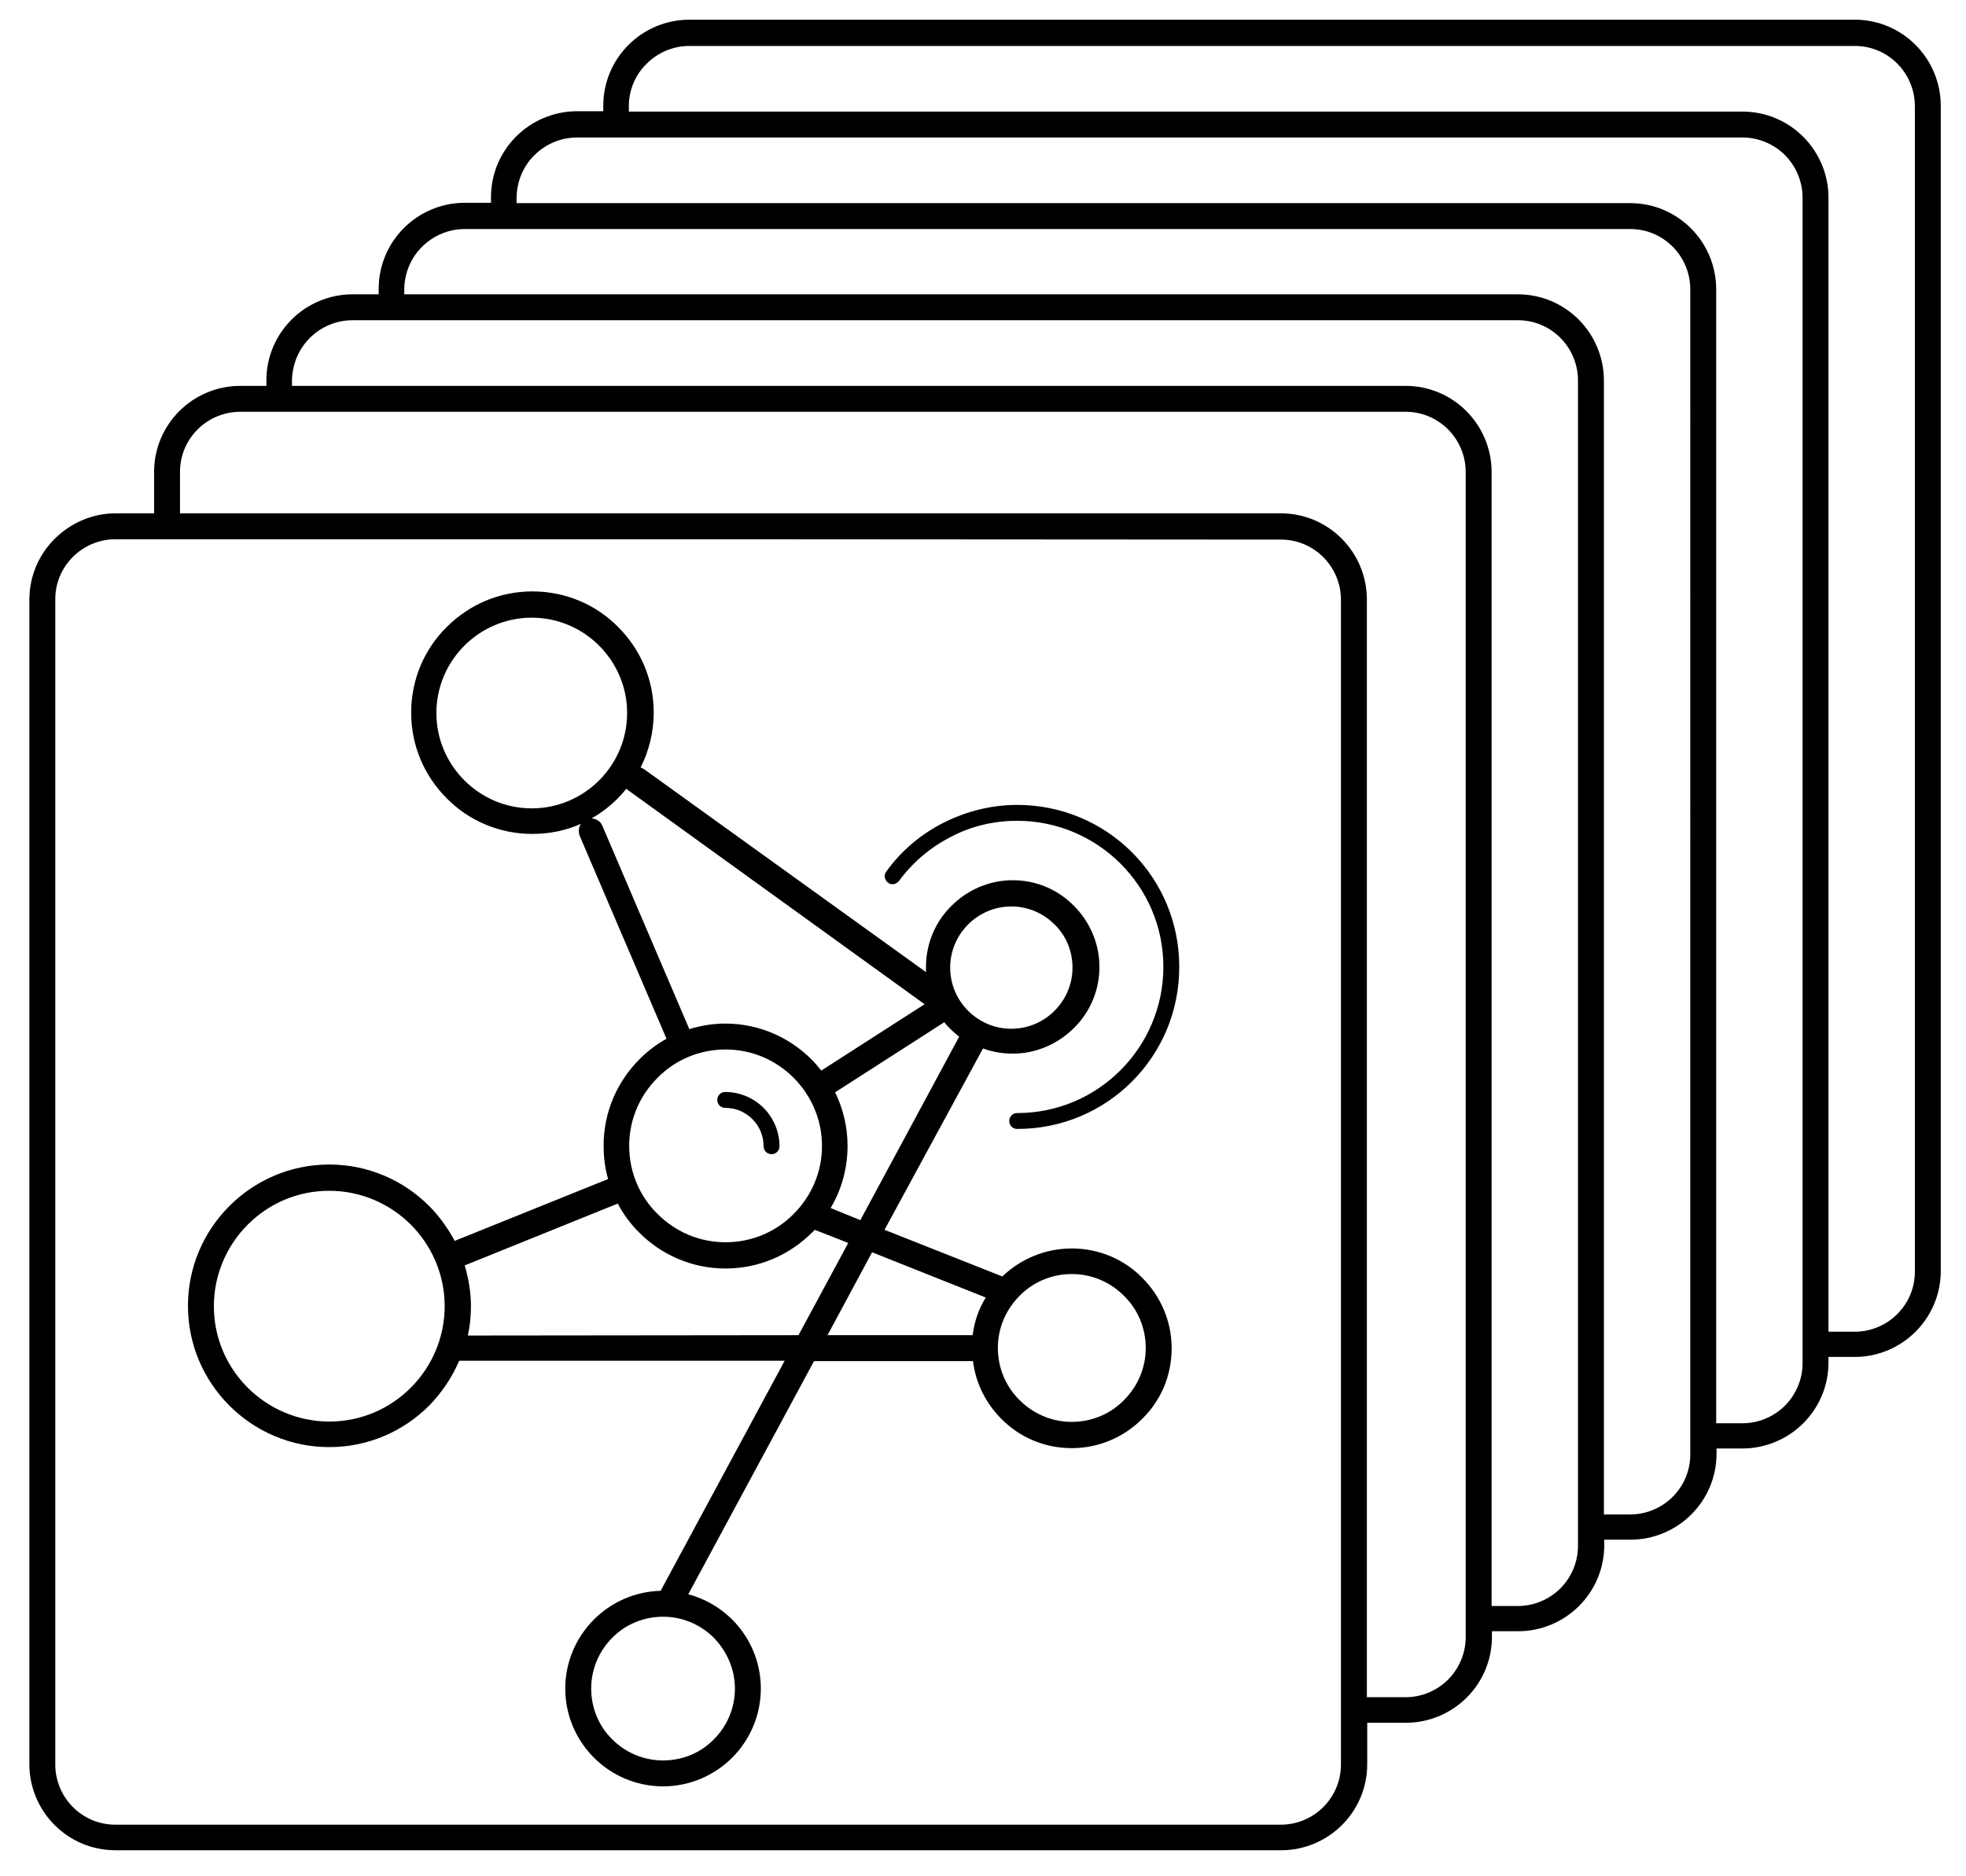 <?xml version="1.0" encoding="utf-8"?>
<!-- Generator: Adobe Illustrator 25.4.1, SVG Export Plug-In . SVG Version: 6.00 Build 0)  -->
<svg version="1.1" id="Calque_1" xmlns="http://www.w3.org/2000/svg" xmlns:xlink="http://www.w3.org/1999/xlink" x="0px" y="0px"
	 viewBox="0 0 569 543" style="enable-background:new 0 0 569 543;" xml:space="preserve">
<symbol  id="a" viewBox="0 0 0 0">
	<path d="M0,0L0,0L0,0z M0,0L0,0L0,0L0,0L0,0L0,0L0,0L0,0L0,0L0,0L0,0z"/>
</symbol>
<symbol  id="b" viewBox="0 0 0 0">
	<path d="M0,0L0,0L0,0C0,0,0,0,0,0L0,0L0,0L0,0L0,0L0,0L0,0L0,0z"/>
</symbol>
<symbol  id="c" viewBox="0 0 0 0">
	<path d="M0,0L0,0L0,0z M0,0L0,0L0,0C0,0,0,0,0,0L0,0L0,0L0,0z"/>
</symbol>
<symbol  id="d" viewBox="0 0 0 0">
	<path d="M0,0L0,0L0,0L0,0L0,0L0,0L0,0z"/>
</symbol>
<symbol  id="e" viewBox="0 0 0 0">
	<path d="M0,0L0,0L0,0L0,0L0,0L0,0L0,0L0,0z"/>
</symbol>
<symbol  id="f" viewBox="0 0 0 0">
	<path d="M0,0L0,0L0,0L0,0L0,0L0,0L0,0L0,0L0,0L0,0C0,0,0,0,0,0z"/>
</symbol>
<symbol  id="g" viewBox="0 0 0 0">
	<path d="M0,0L0,0L0,0C0,0,0,0,0,0L0,0L0,0L0,0L0,0L0,0L0,0L0,0z"/>
</symbol>
<symbol  id="h" viewBox="0 0 0 0">
	<path d="M0,0L0,0L0,0L0,0L0,0L0,0L0,0L0,0z M0,0L0,0L0,0z"/>
</symbol>
<symbol  id="i" viewBox="0 0 0 0">
	<path d="M0,0L0,0L0,0L0,0L0,0C0,0,0,0,0,0z M0,0L0,0L0,0L0,0L0,0L0,0L0,0L0,0L0,0z"/>
</symbol>
<symbol  id="j" viewBox="0 0 0 0">
	<path d="M0,0L0,0L0,0L0,0L0,0L0,0L0,0L0,0L0,0L0,0L0,0z"/>
</symbol>
<symbol  id="k" viewBox="0 0 0 0">
	<path d="M0,0L0,0L0,0z M0,0L0,0C0,0,0,0,0,0L0,0L0,0L0,0L0,0L0,0L0,0z"/>
</symbol>
<symbol  id="l" viewBox="0 0 0 0">
	<path d="M0,0L0,0L0,0L0,0L0,0L0,0L0,0L0,0L0,0z M0,0L0,0L0,0z"/>
</symbol>
<symbol  id="m" viewBox="0 0 0 0">
	<path d="M0,0L0,0L0,0L0,0L0,0L0,0L0,0L0,0L0,0L0,0z"/>
</symbol>
<symbol  id="n" viewBox="0 0 0 0">
	<path d="M0,0L0,0L0,0L0,0L0,0L0,0z M0,0L0,0L0,0z"/>
</symbol>
<symbol  id="o" viewBox="0 0 0 0">
	<path d="M0,0L0,0L0,0L0,0L0,0L0,0L0,0L0,0L0,0L0,0L0,0L0,0z"/>
</symbol>
<symbol  id="p" viewBox="0 0 0 0">
	<path d="M0,0L0,0L0,0L0,0L0,0L0,0L0,0L0,0L0,0z"/>
</symbol>
<symbol  id="q" viewBox="0 0 0 0">
	<path d="M0,0L0,0L0,0L0,0L0,0L0,0L0,0L0,0L0,0L0,0C0,0,0,0,0,0z"/>
</symbol>
<symbol  id="r" viewBox="0 0 0 0">
	<path d="M0,0L0,0C0,0,0,0,0,0L0,0L0,0L0,0L0,0L0,0L0,0L0,0L0,0L0,0L0,0L0,0L0,0L0,0L0,0z"/>
</symbol>
<symbol  id="s" viewBox="0 0 0 0">
	<path d="M0,0L0,0L0,0L0,0L0,0z"/>
</symbol>
<symbol  id="t" viewBox="0 0 0 0">
	<path d="M0,0L0,0L0,0L0,0L0,0L0,0L0,0L0,0L0,0L0,0L0,0L0,0z"/>
</symbol>
<symbol  id="u" viewBox="0 0 0 0">
	<path d="M0,0L0,0L0,0L0,0L0,0L0,0L0,0z"/>
</symbol>
<symbol  id="v" viewBox="0 0 0 0">
	<path d="M0,0L0,0L0,0L0,0L0,0z"/>
</symbol>
<symbol  id="w" viewBox="0 0 0 0">
	<path d="M0,0L0,0L0,0L0,0L0,0L0,0L0,0L0,0L0,0L0,0L0,0L0,0L0,0z"/>
</symbol>
<g>
	<path d="M33.4,148.6h11.2v-12c0-6.9,2.8-13.1,7.3-17.6c4.5-4.5,10.8-7.3,17.6-7.3h7.6v-1.6c0-6.9,2.8-13.1,7.3-17.6
		c4.5-4.5,10.8-7.3,17.6-7.3h7.6v-1.6c0-6.9,2.8-13.1,7.3-17.6c4.5-4.5,10.8-7.3,17.6-7.3h7.6v-1.6c0-6.9,2.8-13.1,7.3-17.6
		c4.5-4.5,10.8-7.3,17.6-7.3h7.6v-1.6c0-6.9,2.8-13.1,7.3-17.6c4.5-4.5,10.8-7.3,17.6-7.3h337.3c6.9,0,13.1,2.8,17.6,7.3
		c4.5,4.5,7.3,10.8,7.3,17.6v337.3c0,6.9-2.8,13.1-7.3,17.6c-4.5,4.5-10.8,7.3-17.6,7.3h-7.6v1.6c0,6.9-2.8,13.1-7.3,17.6
		c-4.5,4.5-10.8,7.3-17.6,7.3c-0.1,0-0.2,0-0.3,0l-7.2,0v1.5c0,6.9-2.8,13.1-7.3,17.6s-10.8,7.3-17.6,7.3h-7.6v1.6
		c0,6.9-2.8,13.1-7.3,17.6c-4.5,4.5-10.8,7.3-17.6,7.3h-7.6v1.6c0,6.9-2.8,13.1-7.3,17.6c-4.5,4.5-10.8,7.3-17.6,7.3h-11.2v12
		c0,6.9-2.8,13.1-7.3,17.6c-4.5,4.5-10.8,7.3-17.6,7.3H33.4c-6.9,0-13.1-2.8-17.6-7.3c-4.5-4.5-7.3-10.8-7.3-17.6V173.6
		c0-6.9,2.8-13.1,7.3-17.6C20.3,151.5,26.6,148.6,33.4,148.6L33.4,148.6z M260.2,255c-0.8,1-2.2,1.3-3.2,0.5c-1-0.8-1.3-2.2-0.5-3.2
		c4.3-6,10.1-10.9,16.7-14.2c6.4-3.2,13.6-5.1,21.2-5.1c12.9,0,24.7,5.2,33.2,13.7c8.5,8.5,13.7,20.2,13.7,33.2s-5.2,24.7-13.7,33.2
		c-8.5,8.5-20.2,13.7-33.2,13.7c-1.3,0-2.3-1-2.3-2.3c0-1.3,1-2.3,2.3-2.3c11.7,0,22.2-4.7,29.9-12.4c7.6-7.6,12.4-18.2,12.4-29.9
		s-4.7-22.2-12.4-29.9c-7.6-7.6-18.2-12.4-29.9-12.4c-6.9,0-13.4,1.6-19.1,4.6C269.2,245.3,264.1,249.7,260.2,255L260.2,255z
		 M191.2,460.5l35.9-66.6l-94.2,0c-2.1,4.9-5.1,9.3-8.7,13c-7.4,7.4-17.6,12-28.9,12c-11.3,0-21.5-4.6-28.9-12
		c-7.4-7.4-12-17.6-12-28.9c0-11.3,4.6-21.5,12-28.9c7.4-7.4,17.6-12,28.9-12c11.3,0,21.5,4.6,28.9,12c2.9,2.9,5.4,6.4,7.4,10.1
		l44.4-17.9c-0.9-3.1-1.3-6.3-1.3-9.7c0-9.8,4-18.6,10.4-25c2.3-2.3,4.9-4.3,7.8-5.9l-25.1-58.7c-0.5-1.2-0.3-2.5,0.3-3.5
		c-4.3,1.9-9,2.9-14,2.9c-9.7,0-18.5-3.9-24.8-10.3c-6.4-6.4-10.3-15.1-10.3-24.8c0-9.7,3.9-18.5,10.3-24.8
		c6.4-6.4,15.1-10.3,24.8-10.3c9.7,0,18.5,3.9,24.8,10.3c6.4,6.4,10.3,15.1,10.3,24.8c0,5.7-1.4,11.1-3.8,15.9
		c0.4,0.1,0.8,0.3,1.2,0.6l81.4,58.6c0-0.5,0-1,0-1.5c0-6.9,2.8-13.2,7.4-17.7c4.5-4.5,10.8-7.4,17.7-7.4c6.9,0,13.2,2.8,17.7,7.4
		c4.5,4.5,7.4,10.8,7.4,17.7c0,6.9-2.8,13.2-7.4,17.7c-4.5,4.5-10.8,7.4-17.7,7.4c-3,0-5.9-0.5-8.6-1.5L256,356l34.1,13.5
		c5.2-5,12.3-8.1,20.1-8.1c8,0,15.2,3.2,20.4,8.5c5.2,5.2,8.5,12.4,8.5,20.4s-3.2,15.2-8.5,20.4c-5.2,5.2-12.4,8.5-20.4,8.5
		s-15.2-3.2-20.4-8.5c-4.4-4.4-7.4-10.2-8.2-16.7l-46,0l-36.4,67.5c4.9,1.3,9.3,3.9,12.7,7.3c5.1,5.1,8.3,12.2,8.3,20
		s-3.2,14.9-8.3,20c-5.1,5.1-12.2,8.3-20,8.3s-14.9-3.2-20-8.3c-5.1-5.1-8.3-12.2-8.3-20s3.2-14.9,8.3-20
		C176.8,463.9,183.6,460.7,191.2,460.5L191.2,460.5z M231.1,386.5l14.4-26.7l-9.7-3.8c-0.3,0.3-0.5,0.6-0.8,0.8
		c-6.4,6.4-15.2,10.4-25,10.4c-9.8,0-18.6-4-25-10.4c-2.5-2.5-4.6-5.3-6.2-8.4l-44.3,17.9c1.1,3.8,1.8,7.7,1.8,11.9
		c0,2.9-0.3,5.7-0.9,8.4L231.1,386.5L231.1,386.5z M249,353.2l28.6-53.1c-0.9-0.7-1.8-1.5-2.6-2.3c-0.6-0.6-1.2-1.2-1.7-1.9
		l-31.6,20.3c2.3,4.7,3.6,10,3.6,15.5c0,6.6-1.8,12.8-4.9,18L249,353.2L249,353.2z M252.4,362.5l-12.9,24l42,0
		c0.5-4,1.8-7.7,3.8-10.9L252.4,362.5L252.4,362.5z M305.2,267.6c-3.2-3.2-7.6-5.2-12.5-5.2c-4.9,0-9.3,2-12.5,5.2
		c-3.2,3.2-5.2,7.6-5.2,12.5c0,4.9,2,9.3,5.2,12.5c3.2,3.2,7.6,5.2,12.5,5.2c4.9,0,9.3-2,12.5-5.2c3.2-3.2,5.2-7.6,5.2-12.5
		C310.4,275.1,308.4,270.7,305.2,267.6z M325.3,375.1c-3.9-3.9-9.2-6.3-15.1-6.3s-11.3,2.4-15.1,6.3c-3.9,3.9-6.3,9.2-6.3,15.1
		c0,5.9,2.4,11.3,6.3,15.1c3.9,3.9,9.2,6.3,15.1,6.3s11.3-2.4,15.1-6.3c3.9-3.9,6.3-9.2,6.3-15.1
		C331.6,384.3,329.2,378.9,325.3,375.1z M206.6,474.1c-3.8-3.8-9-6.1-14.7-6.1s-11,2.3-14.7,6.1c-3.8,3.8-6.1,9-6.1,14.7
		s2.3,11,6.1,14.7c3.8,3.8,9,6.1,14.7,6.1c5.8,0,11-2.3,14.7-6.1c3.8-3.8,6.1-9,6.1-14.7S210.3,477.9,206.6,474.1z M118.9,354.5
		c-6-6-14.4-9.8-23.6-9.8s-17.5,3.7-23.6,9.8c-6,6-9.8,14.4-9.8,23.6s3.7,17.5,9.8,23.6c6,6,14.4,9.8,23.6,9.8s17.5-3.7,23.6-9.8
		c6-6,9.8-14.4,9.8-23.6S124.9,360.5,118.9,354.5z M209.9,296.3c9.8,0,18.6,4,25,10.4c1,1,1.9,2.1,2.8,3.2l29.9-19.2L182,228.9
		c-0.3-0.2-0.5-0.4-0.7-0.6c-0.8,1-1.7,2-2.6,2.9c-2.2,2.2-4.8,4.2-7.5,5.7c1.4,0.1,2.7,0.9,3.2,2.3l25.1,58.7
		C202.8,296.9,206.3,296.3,209.9,296.3L209.9,296.3z M229.7,312c-5.1-5.1-12-8.2-19.7-8.2c-7.7,0-14.7,3.1-19.7,8.2
		c-5.1,5.1-8.2,12-8.2,19.7c0,7.7,3.1,14.7,8.2,19.7c5.1,5.1,12,8.2,19.7,8.2c7.7,0,14.7-3.1,19.7-8.2c5.1-5.1,8.2-12,8.2-19.7
		C237.9,324,234.7,317,229.7,312L229.7,312z M173.4,186.9c-5-5-11.9-8.1-19.5-8.1c-7.6,0-14.5,3.1-19.5,8.1c-5,5-8.1,11.9-8.1,19.5
		s3.1,14.5,8.1,19.5c5,5,11.9,8.1,19.5,8.1c7.6,0,14.5-3.1,19.5-8.1c5-5,8.1-11.9,8.1-19.5S178.4,191.9,173.4,186.9z M209.9,320.7
		c-1.3,0-2.3-1-2.3-2.3s1-2.3,2.3-2.3c4.3,0,8.3,1.8,11.1,4.6c2.8,2.8,4.6,6.8,4.6,11.1c0,1.3-1,2.3-2.3,2.3c-1.3,0-2.3-1-2.3-2.3
		c0-3-1.2-5.8-3.2-7.8C215.7,321.9,213,320.7,209.9,320.7L209.9,320.7z M52.1,148.6h318.6c6.9,0,13.1,2.8,17.6,7.3
		s7.3,10.8,7.3,17.6v317.8h11.2c4.8,0,9.2-2,12.3-5.1s5.1-7.5,5.1-12.3V136.6c0-4.8-2-9.2-5.1-12.3c-3.2-3.2-7.5-5.1-12.3-5.1H69.5
		c-4.8,0-9.2,2-12.3,5.1c-3.2,3.2-5.1,7.5-5.1,12.3L52.1,148.6L52.1,148.6z M213.9,156.1H33.4c-4.8,0-9.2,2-12.3,5.1
		c-3.2,3.2-5.1,7.5-5.1,12.3v337.3c0,4.8,2,9.2,5.1,12.3c3.2,3.2,7.5,5.1,12.3,5.1h337.3c4.8,0,9.2-2,12.3-5.1s5.1-7.5,5.1-12.3
		V173.6c0-4.8-2-9.2-5.1-12.3c-3.2-3.2-7.5-5.1-12.3-5.1L213.9,156.1z M182,30.7v1.6h322.3c6.9,0,13.1,2.8,17.6,7.3
		s7.3,10.8,7.3,17.6v328.3h7.6c4.8,0,9.2-2,12.3-5.1c3.2-3.2,5.1-7.5,5.1-12.3V30.7c0-4.8-2-9.2-5.1-12.3c-3.2-3.2-7.5-5.1-12.3-5.1
		H199.5c-4.8,0-9.2,2-12.3,5.1C184,21.5,182,25.9,182,30.7L182,30.7z M149.5,57.2v1.6h322.3c6.9,0,13.1,2.8,17.6,7.3
		c4.5,4.5,7.3,10.8,7.3,17.6V412l7.2,0c0.1,0,0.2,0,0.4,0c4.8,0,9.2-2,12.3-5.1s5.1-7.5,5.1-12.3V57.2c0-4.8-2-9.2-5.1-12.3
		s-7.5-5.1-12.3-5.1H167c-4.8,0-9.2,2-12.3,5.1C151.5,48,149.6,52.4,149.5,57.2L149.5,57.2z M117,83.6v1.6h322.3
		c6.9,0,13.1,2.8,17.6,7.3c4.5,4.5,7.3,10.8,7.3,17.6v328.3h7.6c4.8,0,9.2-2,12.3-5.1c3.2-3.2,5.1-7.5,5.1-12.3V83.7
		c0-4.8-2-9.2-5.1-12.3c-3.2-3.2-7.5-5.1-12.3-5.1H134.5c-4.8,0-9.2,2-12.3,5.1C119,74.5,117.1,78.9,117,83.6L117,83.6z M84.5,110.1
		v1.6h322.3c6.9,0,13.1,2.8,17.6,7.3c4.5,4.5,7.3,10.8,7.3,17.6v328.3h7.6c4.8,0,9.2-2,12.3-5.1s5.1-7.5,5.1-12.3V110.1
		c0-4.8-2-9.2-5.1-12.3c-3.2-3.2-7.5-5.1-12.3-5.1H102c-4.8,0-9.2,2-12.3,5.1C86.5,101,84.6,105.3,84.5,110.1L84.5,110.1z"/>
	<use xlink:href="#w"  width="0" height="0" x="0" y="0" transform="matrix(1 0 0 1 6.016 560.125)" style="overflow:visible;"/>
	<use xlink:href="#e"  width="0" height="0" x="0" y="0" transform="matrix(1 0 0 1 6.043 560.125)" style="overflow:visible;"/>
	<use xlink:href="#b"  width="0" height="0" x="0" y="0" transform="matrix(1 0 0 1 6.074 560.125)" style="overflow:visible;"/>
	<use xlink:href="#a"  width="0" height="0" x="0" y="0" transform="matrix(1 0 0 1 6.106 560.125)" style="overflow:visible;"/>
	<use xlink:href="#d"  width="0" height="0" x="0" y="0" transform="matrix(1 0 0 1 6.129 560.125)" style="overflow:visible;"/>
	<g>
		<defs>
			<rect id="SVGID_1_" x="6.1" y="560.1" width="700" height="700"/>
		</defs>
		<clipPath id="SVGID_00000115494468388045820890000011784526228072606616_">
			<use xlink:href="#SVGID_1_"  style="overflow:visible;"/>
		</clipPath>
		<g style="clip-path:url(#SVGID_00000115494468388045820890000011784526228072606616_);">
			<use xlink:href="#b"  width="0" height="0" x="0" y="0" transform="matrix(1 0 0 1 6.16 560.125)" style="overflow:visible;"/>
		</g>
	</g>
	<use xlink:href="#l"  width="0" height="0" x="0" y="0" transform="matrix(1 0 0 1 6.191 560.125)" style="overflow:visible;"/>
	<use xlink:href="#k"  width="0" height="0" x="0" y="0" transform="matrix(1 0 0 1 6.238 560.125)" style="overflow:visible;"/>
	<use xlink:href="#j"  width="0" height="0" x="0" y="0" transform="matrix(1 0 0 1 6.273 560.133)" style="overflow:visible;"/>
	<use xlink:href="#i"  width="0" height="0" x="0" y="0" transform="matrix(1 0 0 1 6.32 560.125)" style="overflow:visible;"/>
	<use xlink:href="#v"  width="0" height="0" x="0" y="0" transform="matrix(1 0 0 1 6.352 560.125)" style="overflow:visible;"/>
	<g>
		<defs>
			<rect id="SVGID_00000136372221217698633830000009694721361734896277_" x="6.4" y="560.1" width="700" height="700"/>
		</defs>
		<clipPath id="SVGID_00000028312173139510600130000011655142723961132184_">
			<use xlink:href="#SVGID_00000136372221217698633830000009694721361734896277_"  style="overflow:visible;"/>
		</clipPath>
		<g style="clip-path:url(#SVGID_00000028312173139510600130000011655142723961132184_);">
			<use xlink:href="#b"  width="0" height="0" x="0" y="0" transform="matrix(1 0 0 1 6.375 560.125)" style="overflow:visible;"/>
		</g>
	</g>
	<use xlink:href="#f"  width="0" height="0" x="0" y="0" transform="matrix(1 0 0 1 6.406 560.125)" style="overflow:visible;"/>
	<g>
		<defs>
			<rect id="SVGID_00000083776215243324497850000004134460144802304677_" x="6.4" y="560.1" width="700" height="700"/>
		</defs>
		<clipPath id="SVGID_00000003811998163606557510000011504566558191352494_">
			<use xlink:href="#SVGID_00000083776215243324497850000004134460144802304677_"  style="overflow:visible;"/>
		</clipPath>
		<g style="clip-path:url(#SVGID_00000003811998163606557510000011504566558191352494_);">
			<use xlink:href="#a"  width="0" height="0" x="0" y="0" transform="matrix(1 0 0 1 6.441 560.125)" style="overflow:visible;"/>
		</g>
	</g>
	<use xlink:href="#h"  width="0" height="0" x="0" y="0" transform="matrix(1 0 0 1 6.488 560.125)" style="overflow:visible;"/>
	<g>
		<defs>
			<rect id="SVGID_00000165225564963389314450000004434473825621418626_" x="6.5" y="560.1" width="700" height="700"/>
		</defs>
		<clipPath id="SVGID_00000140731074414115110470000011866836311067676288_">
			<use xlink:href="#SVGID_00000165225564963389314450000004434473825621418626_"  style="overflow:visible;"/>
		</clipPath>
		<g style="clip-path:url(#SVGID_00000140731074414115110470000011866836311067676288_);">
			<use xlink:href="#a"  width="0" height="0" x="0" y="0" transform="matrix(1 0 0 1 6.523 560.125)" style="overflow:visible;"/>
		</g>
	</g>
	<g>
		<defs>
			<rect id="SVGID_00000099626475400010863430000004910584141252889257_" x="6.5" y="560.1" width="700" height="700"/>
		</defs>
		<clipPath id="SVGID_00000009572149728316010600000016918808931168874906_">
			<use xlink:href="#SVGID_00000099626475400010863430000004910584141252889257_"  style="overflow:visible;"/>
		</clipPath>
		<g style="clip-path:url(#SVGID_00000009572149728316010600000016918808931168874906_);">
			<use xlink:href="#f"  width="0" height="0" x="0" y="0" transform="matrix(1 0 0 1 6.555 560.125)" style="overflow:visible;"/>
		</g>
	</g>
	<g>
		<defs>
			<rect id="SVGID_00000047773418768525986560000014347683661727256468_" x="6.6" y="560.1" width="700" height="700"/>
		</defs>
		<clipPath id="SVGID_00000013897883027727355110000005836877074888630206_">
			<use xlink:href="#SVGID_00000047773418768525986560000014347683661727256468_"  style="overflow:visible;"/>
		</clipPath>
		<g style="clip-path:url(#SVGID_00000013897883027727355110000005836877074888630206_);">
			<use xlink:href="#a"  width="0" height="0" x="0" y="0" transform="matrix(1 0 0 1 6.586 560.125)" style="overflow:visible;"/>
		</g>
	</g>
	<use xlink:href="#g"  width="0" height="0" x="0" y="0" transform="matrix(1 0 0 1 6.617 560.125)" style="overflow:visible;"/>
	<use xlink:href="#c"  width="0" height="0" x="0" y="0" transform="matrix(1 0 0 1 6.644 560.125)" style="overflow:visible;"/>
	<use xlink:href="#u"  width="0" height="0" x="0" y="0" transform="matrix(1 0 0 1 6.68 560.125)" style="overflow:visible;"/>
	<g>
		<defs>
			<rect id="SVGID_00000031168076322446858520000011848661981506990738_" x="6.7" y="560.1" width="700" height="700"/>
		</defs>
		<clipPath id="SVGID_00000042730786198849502130000008308802032961118356_">
			<use xlink:href="#SVGID_00000031168076322446858520000011848661981506990738_"  style="overflow:visible;"/>
		</clipPath>
		<g style="clip-path:url(#SVGID_00000042730786198849502130000008308802032961118356_);">
			<use xlink:href="#g"  width="0" height="0" x="0" y="0" transform="matrix(1 0 0 1 6.707 560.125)" style="overflow:visible;"/>
		</g>
	</g>
	<use xlink:href="#t"  width="0" height="0" x="0" y="0" transform="matrix(1 0 0 1 6.738 560.125)" style="overflow:visible;"/>
	<g>
		<defs>
			<rect id="SVGID_00000053507909100864904550000000163518330366379684_" x="6.8" y="560.1" width="700" height="700"/>
		</defs>
		<clipPath id="SVGID_00000114062467831727306850000010494444624550516869_">
			<use xlink:href="#SVGID_00000053507909100864904550000000163518330366379684_"  style="overflow:visible;"/>
		</clipPath>
		<g style="clip-path:url(#SVGID_00000114062467831727306850000010494444624550516869_);">
			<use xlink:href="#a"  width="0" height="0" x="0" y="0" transform="matrix(1 0 0 1 6.766 560.125)" style="overflow:visible;"/>
		</g>
	</g>
	<use xlink:href="#s"  width="0" height="0" x="0" y="0" transform="matrix(1 0 0 1 6.008 560.172)" style="overflow:visible;"/>
	<g>
		<defs>
			<rect id="SVGID_00000147936881044304986800000018288962541504707006_" x="6" y="560.2" width="700" height="700"/>
		</defs>
		<clipPath id="SVGID_00000103255787900145025440000002608150427625395387_">
			<use xlink:href="#SVGID_00000147936881044304986800000018288962541504707006_"  style="overflow:visible;"/>
		</clipPath>
		<g style="clip-path:url(#SVGID_00000103255787900145025440000002608150427625395387_);">
			
				<use xlink:href="#e"  width="0" height="0" x="0" y="0" transform="matrix(1 0 0 1 6.027 560.172)" style="overflow:visible;"/>
		</g>
	</g>
	<g>
		<defs>
			<rect id="SVGID_00000159428008482832089620000001292509864491890567_" x="6" y="560.2" width="700" height="700"/>
		</defs>
		<clipPath id="SVGID_00000114758928032928739570000009714403160898121344_">
			<use xlink:href="#SVGID_00000159428008482832089620000001292509864491890567_"  style="overflow:visible;"/>
		</clipPath>
		<g style="clip-path:url(#SVGID_00000114758928032928739570000009714403160898121344_);">
			
				<use xlink:href="#c"  width="0" height="0" x="0" y="0" transform="matrix(1 0 0 1 6.059 560.172)" style="overflow:visible;"/>
		</g>
	</g>
	<use xlink:href="#r"  width="0" height="0" x="0" y="0" transform="matrix(1 0 0 1 6.098 560.172)" style="overflow:visible;"/>
	<g>
		<defs>
			<rect id="SVGID_00000100345315619626865070000015794668478394836410_" x="6.1" y="560.2" width="700" height="700"/>
		</defs>
		<clipPath id="SVGID_00000094609614873324326700000018416537716472775585_">
			<use xlink:href="#SVGID_00000100345315619626865070000015794668478394836410_"  style="overflow:visible;"/>
		</clipPath>
		<g style="clip-path:url(#SVGID_00000094609614873324326700000018416537716472775585_);">
			
				<use xlink:href="#d"  width="0" height="0" x="0" y="0" transform="matrix(1 0 0 1 6.148 560.172)" style="overflow:visible;"/>
		</g>
	</g>
	<use xlink:href="#q"  width="0" height="0" x="0" y="0" transform="matrix(1 0 0 1 6.18 560.172)" style="overflow:visible;"/>
	<g>
		<defs>
			<rect id="SVGID_00000111179822186081823720000009523004355945895588_" x="6.2" y="560.2" width="700" height="700"/>
		</defs>
		<clipPath id="SVGID_00000142161519603617885720000015826067040554770063_">
			<use xlink:href="#SVGID_00000111179822186081823720000009523004355945895588_"  style="overflow:visible;"/>
		</clipPath>
		<g style="clip-path:url(#SVGID_00000142161519603617885720000015826067040554770063_);">
			
				<use xlink:href="#b"  width="0" height="0" x="0" y="0" transform="matrix(1 0 0 1 6.211 560.172)" style="overflow:visible;"/>
		</g>
	</g>
	<use xlink:href="#p"  width="0" height="0" x="0" y="0" transform="matrix(1 0 0 1 6.258 560.172)" style="overflow:visible;"/>
	<g>
		<defs>
			<rect id="SVGID_00000010282784784545463620000005761711561885356478_" x="6.3" y="560.2" width="700" height="700"/>
		</defs>
		<clipPath id="SVGID_00000083791620542404456980000012738466850274256035_">
			<use xlink:href="#SVGID_00000010282784784545463620000005761711561885356478_"  style="overflow:visible;"/>
		</clipPath>
		<g style="clip-path:url(#SVGID_00000083791620542404456980000012738466850274256035_);">
			
				<use xlink:href="#c"  width="0" height="0" x="0" y="0" transform="matrix(1 0 0 1 6.297 560.172)" style="overflow:visible;"/>
		</g>
	</g>
	<use xlink:href="#o"  width="0" height="0" x="0" y="0" transform="matrix(1 0 0 1 6.332 560.172)" style="overflow:visible;"/>
	<g>
		<defs>
			<rect id="SVGID_00000109730826630934747790000012669302384542516410_" x="6.3" y="560.2" width="700" height="700"/>
		</defs>
		<clipPath id="SVGID_00000175280211953765497260000015977458671392491696_">
			<use xlink:href="#SVGID_00000109730826630934747790000012669302384542516410_"  style="overflow:visible;"/>
		</clipPath>
		<g style="clip-path:url(#SVGID_00000175280211953765497260000015977458671392491696_);">
			
				<use xlink:href="#f"  width="0" height="0" x="0" y="0" transform="matrix(1 0 0 1 6.363 560.172)" style="overflow:visible;"/>
		</g>
	</g>
	<g>
		<defs>
			<rect id="SVGID_00000057832352830258689600000004712200064399685251_" x="6.4" y="560.2" width="700" height="700"/>
		</defs>
		<clipPath id="SVGID_00000065794534745316435970000014307690213803669426_">
			<use xlink:href="#SVGID_00000057832352830258689600000004712200064399685251_"  style="overflow:visible;"/>
		</clipPath>
		<g style="clip-path:url(#SVGID_00000065794534745316435970000014307690213803669426_);">
			
				<use xlink:href="#h"  width="0" height="0" x="0" y="0" transform="matrix(1 0 0 1 6.414 560.172)" style="overflow:visible;"/>
		</g>
	</g>
	<g>
		<defs>
			<rect id="SVGID_00000061466053832662383700000015003728728447358862_" x="6.4" y="560.2" width="700" height="700"/>
		</defs>
		<clipPath id="SVGID_00000135668343893418791580000015183351374103960218_">
			<use xlink:href="#SVGID_00000061466053832662383700000015003728728447358862_"  style="overflow:visible;"/>
		</clipPath>
		<g style="clip-path:url(#SVGID_00000135668343893418791580000015183351374103960218_);">
			
				<use xlink:href="#e"  width="0" height="0" x="0" y="0" transform="matrix(1 0 0 1 6.441 560.172)" style="overflow:visible;"/>
		</g>
	</g>
	<g>
		<defs>
			<rect id="SVGID_00000075846304415766218910000010272089888345276586_" x="6.5" y="560.2" width="700" height="700"/>
		</defs>
		<clipPath id="SVGID_00000128485087574146612490000011097739916496727704_">
			<use xlink:href="#SVGID_00000075846304415766218910000010272089888345276586_"  style="overflow:visible;"/>
		</clipPath>
		<g style="clip-path:url(#SVGID_00000128485087574146612490000011097739916496727704_);">
			
				<use xlink:href="#c"  width="0" height="0" x="0" y="0" transform="matrix(1 0 0 1 6.469 560.172)" style="overflow:visible;"/>
		</g>
	</g>
	<use xlink:href="#n"  width="0" height="0" x="0" y="0" transform="matrix(1 0 0 1 6.496 560.18)" style="overflow:visible;"/>
	<g>
		<defs>
			<rect id="SVGID_00000109020020208925721050000008122310992479217046_" x="6.5" y="560.2" width="700" height="700"/>
		</defs>
		<clipPath id="SVGID_00000121998919122430671030000012969319387888832415_">
			<use xlink:href="#SVGID_00000109020020208925721050000008122310992479217046_"  style="overflow:visible;"/>
		</clipPath>
		<g style="clip-path:url(#SVGID_00000121998919122430671030000012969319387888832415_);">
			
				<use xlink:href="#b"  width="0" height="0" x="0" y="0" transform="matrix(1 0 0 1 6.519 560.172)" style="overflow:visible;"/>
		</g>
	</g>
	<use xlink:href="#m"  width="0" height="0" x="0" y="0" transform="matrix(1 0 0 1 6.551 560.172)" style="overflow:visible;"/>
	<g>
		<defs>
			<rect id="SVGID_00000179604858673054068390000016872383118897384625_" x="6.6" y="560.2" width="700" height="700"/>
		</defs>
		<clipPath id="SVGID_00000050661285616858932070000018009087253633421497_">
			<use xlink:href="#SVGID_00000179604858673054068390000016872383118897384625_"  style="overflow:visible;"/>
		</clipPath>
		<g style="clip-path:url(#SVGID_00000050661285616858932070000018009087253633421497_);">
			
				<use xlink:href="#d"  width="0" height="0" x="0" y="0" transform="matrix(1 0 0 1 6.57 560.172)" style="overflow:visible;"/>
		</g>
	</g>
</g>
</svg>
